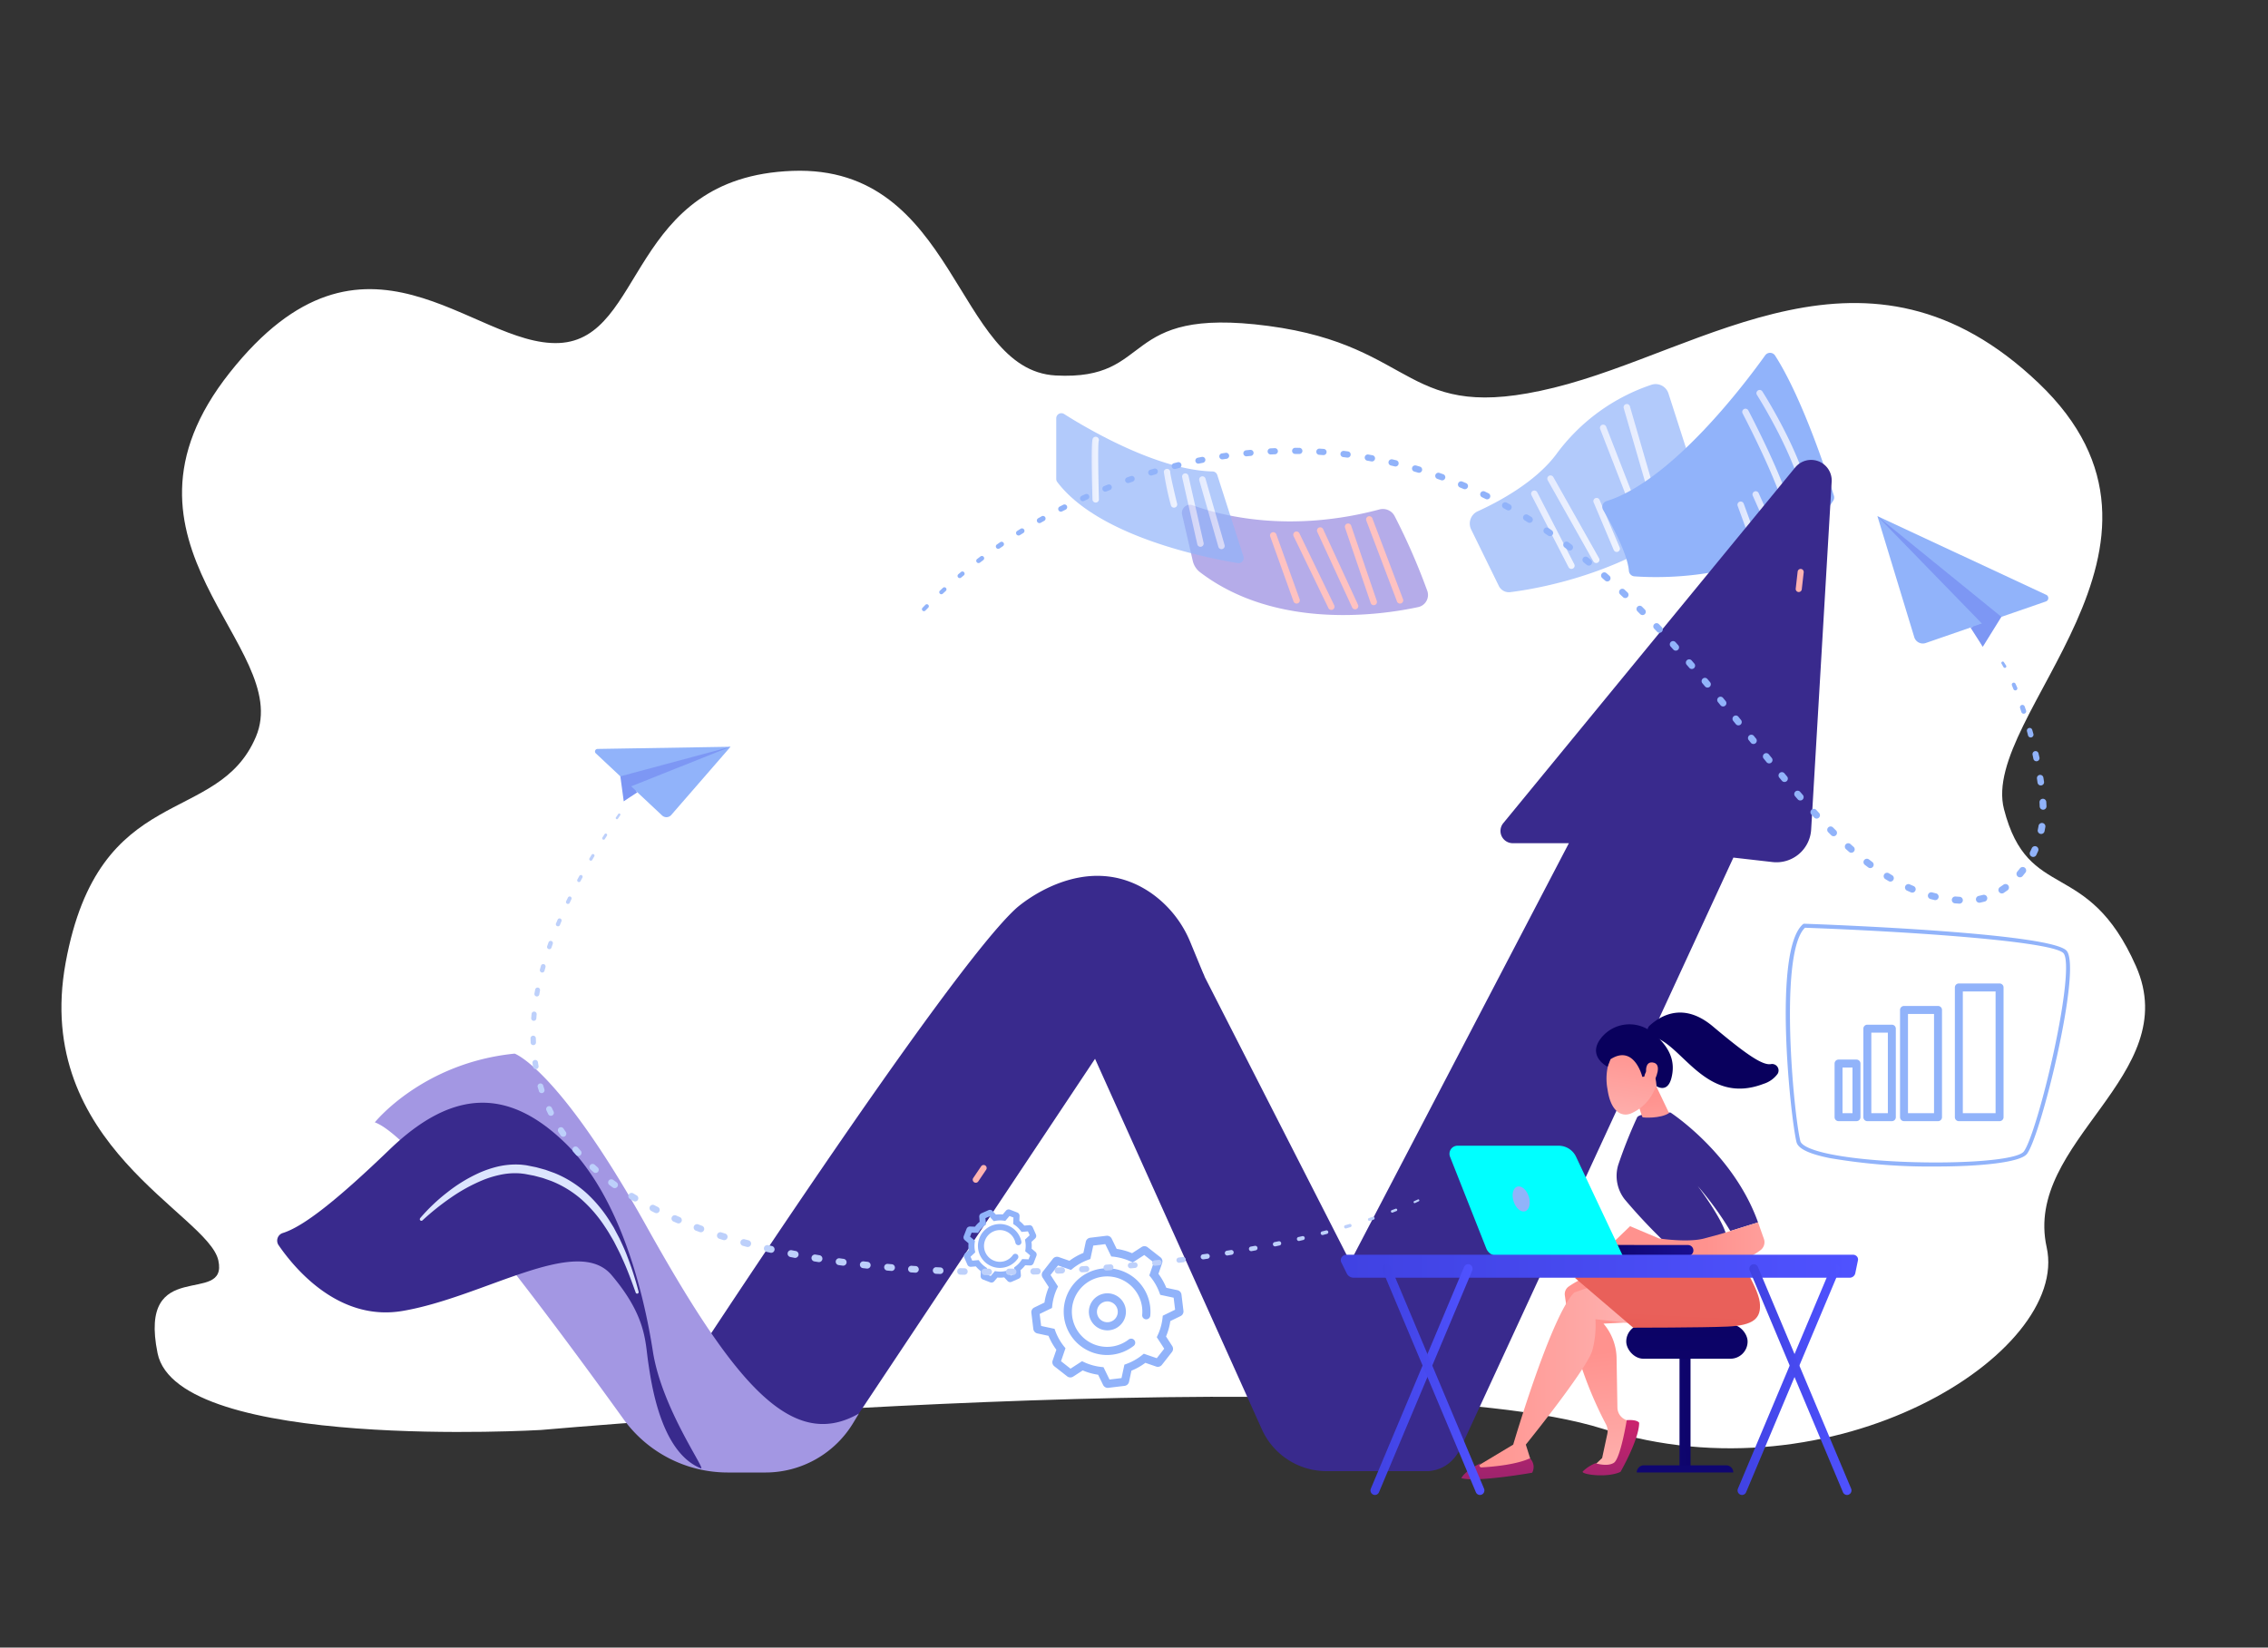 <svg xmlns="http://www.w3.org/2000/svg" xmlns:xlink="http://www.w3.org/1999/xlink" width="406" height="295" viewBox="0 0 406 295">
  <rect x="0" y="0" width="406" height="295" fill="#333333" stroke="none"/>
  <defs>
    <linearGradient id="linear-gradient" x1="-1.737" y1="-4.037" x2="-0.47" y2="-1.466" gradientUnits="objectBoundingBox">
      <stop offset="0" stop-color="#ff928e"/>
      <stop offset="1" stop-color="#feb3b1"/>
    </linearGradient>
    <linearGradient id="linear-gradient-2" x1="-1.162" y1="-3.753" x2="-0.244" y2="-1.405" xlink:href="#linear-gradient"/>
    <linearGradient id="linear-gradient-3" x1="-1.17" y1="-3.591" x2="-0.254" y2="-1.348" xlink:href="#linear-gradient"/>
    <linearGradient id="linear-gradient-4" x1="-1.651" y1="-3.607" x2="-0.474" y2="-1.36" xlink:href="#linear-gradient"/>
    <linearGradient id="linear-gradient-5" x1="-1.359" y1="-3.341" x2="-0.343" y2="-1.242" xlink:href="#linear-gradient"/>
    <linearGradient id="linear-gradient-6" y1="0.5" x2="1" y2="0.5" gradientUnits="objectBoundingBox">
      <stop offset="0" stop-color="#dae3fe"/>
      <stop offset="1" stop-color="#e9effd"/>
    </linearGradient>
    <linearGradient id="linear-gradient-19" x1="0.5" y1="-16.086" x2="0.5" y2="-0.314" xlink:href="#linear-gradient"/>
    <linearGradient id="linear-gradient-20" x1="-3.758" y1="-22.715" x2="-1.564" y2="-10.75" xlink:href="#linear-gradient"/>
    <linearGradient id="linear-gradient-21" x1="4.873" y1="-1.058" x2="-10.04" y2="4.254" gradientUnits="objectBoundingBox">
      <stop offset="0" stop-color="#09005d"/>
      <stop offset="1" stop-color="#1a0f91"/>
    </linearGradient>
    <linearGradient id="linear-gradient-22" x1="1.168" y1="-33.944" x2="-0.581" y2="56.691" xlink:href="#linear-gradient-21"/>
    <linearGradient id="linear-gradient-23" x1="0.758" y1="-3" x2="-0.597" y2="15.393" xlink:href="#linear-gradient-21"/>
    <linearGradient id="linear-gradient-24" x1="0.51" y1="0.411" x2="0.539" y2="1.084" xlink:href="#linear-gradient"/>
    <linearGradient id="linear-gradient-25" x1="0.532" y1="0.006" x2="0.327" y2="3.202" gradientUnits="objectBoundingBox">
      <stop offset="0" stop-color="#cb236d"/>
      <stop offset="1" stop-color="#4c246d"/>
    </linearGradient>
    <linearGradient id="linear-gradient-26" x1="0" y1="0.5" x2="1" y2="0.5" xlink:href="#linear-gradient"/>
    <linearGradient id="linear-gradient-27" x1="0.311" y1="2.213" x2="0.471" y2="0.817" gradientUnits="objectBoundingBox">
      <stop offset="0" stop-color="#e1473d"/>
      <stop offset="1" stop-color="#e9605a"/>
    </linearGradient>
    <linearGradient id="linear-gradient-28" x1="0.554" y1="-2.158" x2="0.395" y2="6.275" xlink:href="#linear-gradient-25"/>
    <linearGradient id="linear-gradient-29" x1="0.486" y1="0.386" x2="0.757" y2="2.571" xlink:href="#linear-gradient"/>
    <linearGradient id="linear-gradient-30" x1="0.532" y1="0.118" x2="0.431" y2="1.151" xlink:href="#linear-gradient"/>
    <linearGradient id="linear-gradient-31" x1="-1.909" y1="9.651" x2="-3.505" y2="11.652" xlink:href="#linear-gradient-21"/>
    <linearGradient id="linear-gradient-32" x1="0.585" y1="-0.306" x2="0.151" y2="2.977" xlink:href="#linear-gradient"/>
    <linearGradient id="linear-gradient-33" x1="0.623" y1="0.5" x2="1.623" y2="0.5" xlink:href="#linear-gradient"/>
    <linearGradient id="linear-gradient-34" x1="-1.094" y1="8.927" x2="-2.029" y2="10.603" xlink:href="#linear-gradient-21"/>
    <linearGradient id="linear-gradient-35" x1="0" y1="0.5" x2="1" y2="0.5" xlink:href="#linear-gradient-21"/>
    <linearGradient id="linear-gradient-36" y1="0.5" x2="1" y2="0.5" gradientUnits="objectBoundingBox">
      <stop offset="0" stop-color="#4042e2"/>
      <stop offset="1" stop-color="#4f52ff"/>
    </linearGradient>
  </defs>
  <g id="Grupo_56706" data-name="Grupo 56706" transform="translate(-954 -3992)">
    <rect id="Rectángulo_5659" data-name="Rectángulo 5659" width="406" height="295" transform="translate(954 3992)" fill="none"/>
    <g id="Grupo_55560" data-name="Grupo 55560" transform="translate(621.359 3895.631)">
      <path id="Trazado_101605" data-name="Trazado 101605" d="M429.5,352.409s-65.066,3.86-68.652-13.745,12.692-8.3,10.878-16.614-33.314-20.658-27.333-53.312,27.214-24.232,34.065-40.463-28.935-34.565-4.691-65.187,43.439-4.591,58.948-5.3,12.29-29.736,41.779-30.823,29.08,35.66,47.114,36.634,10.984-12.455,38.07-8.872,24.154,17.708,51.171,11.054,56.1-30.015,86.718-.827-10.538,59.417-6.189,76.3,14.939,8.476,23.623,28.1-20.183,31.378-15.981,50.345-38.055,45.578-79.4,32.52S429.5,352.409,429.5,352.409Z" transform="translate(0 0)" fill="#fff"/>
      <g id="Grupo_55539" data-name="Grupo 55539" transform="translate(521.721 159.543)">
        <g id="Grupo_55535" data-name="Grupo 55535" transform="translate(22.492 27.207)" opacity="0.8">
          <path id="Trazado_101650" data-name="Trazado 101650" d="M1558.139,488.6c5.045,1.842,17.269,5.049,33.426.75a2.373,2.373,0,0,1,2.74,1.225,114.848,114.848,0,0,1,5.843,13.4,2.218,2.218,0,0,1-1.639,2.857c-6.434,1.388-25.312,4.233-39.052-6.238a3.56,3.56,0,0,1-1.306-2.033l-1.911-8.28A1.444,1.444,0,0,1,1558.139,488.6Z" transform="translate(-1556.201 -488.512)" fill="#a397e3"/>
          <path id="Trazado_101651" data-name="Trazado 101651" d="M1656.326,530.909a.578.578,0,0,1-.544-.383l-4.179-11.638a.578.578,0,0,1,1.088-.39l4.179,11.638a.578.578,0,0,1-.544.773Z" transform="translate(-1635.794 -513.219)" fill="url(#linear-gradient)"/>
          <path id="Trazado_101652" data-name="Trazado 101652" d="M1683.628,531.636a.578.578,0,0,1-.52-.326l-6.217-12.853a.578.578,0,1,1,1.04-.5l6.217,12.853a.577.577,0,0,1-.52.829Z" transform="translate(-1656.879 -512.812)" fill="url(#linear-gradient-2)"/>
          <path id="Trazado_101653" data-name="Trazado 101653" d="M1709.274,527.685a.577.577,0,0,1-.525-.336l-6.233-13.512a.578.578,0,1,1,1.049-.484l6.233,13.512a.577.577,0,0,1-.524.82Z" transform="translate(-1678.27 -508.964)" fill="url(#linear-gradient-3)"/>
          <path id="Trazado_101654" data-name="Trazado 101654" d="M1737.743,523.346a.578.578,0,0,1-.547-.392l-4.592-13.486a.578.578,0,0,1,1.094-.372l4.591,13.486a.578.578,0,0,1-.547.764Z" transform="translate(-1703.399 -505.365)" fill="url(#linear-gradient-4)"/>
          <path id="Trazado_101655" data-name="Trazado 101655" d="M1761.572,516.4a.577.577,0,0,1-.54-.373l-5.5-14.514a.578.578,0,0,1,1.08-.409l5.5,14.514a.578.578,0,0,1-.54.783Z" transform="translate(-1722.526 -498.709)" fill="url(#linear-gradient-5)"/>
        </g>
        <g id="Grupo_55536" data-name="Grupo 55536" transform="translate(74.03 5.6)" opacity="0.7">
          <path id="Trazado_101656" data-name="Trazado 101656" d="M1868.02,383.919l4.959,10.118a2,2,0,0,0,2.038,1.1c4.84-.6,21.043-3.323,33.548-13.923a2.692,2.692,0,0,0,.809-2.878l-6.035-18.77a2.417,2.417,0,0,0-3.013-1.574,34.844,34.844,0,0,0-17.134,12.539c-3.8,5.03-10.494,8.537-14,10.129A2.41,2.41,0,0,0,1868.02,383.919Z" transform="translate(-1867.773 -357.885)" fill="#91b3fa"/>
          <path id="Trazado_101657" data-name="Trazado 101657" d="M1941.315,487.021a.578.578,0,0,1-.514-.313l-6.645-12.9a.578.578,0,0,1,1.027-.529l6.645,12.9a.578.578,0,0,1-.513.842Z" transform="translate(-1923.122 -453.929)" fill="url(#linear-gradient-6)"/>
          <path id="Trazado_101658" data-name="Trazado 101658" d="M1960.422,472.506a.578.578,0,0,1-.5-.294l-8.171-14.517a.578.578,0,1,1,1.007-.567l8.172,14.517a.578.578,0,0,1-.5.861Z" transform="translate(-1937.795 -440.467)" fill="url(#linear-gradient-6)"/>
          <path id="Trazado_101659" data-name="Trazado 101659" d="M2005.692,490.775a.578.578,0,0,1-.532-.353l-3.6-8.523a.578.578,0,0,1,1.065-.45l3.6,8.523a.578.578,0,0,1-.532.8Z" transform="translate(-1979.391 -460.717)" fill="url(#linear-gradient-6)"/>
          <path id="Trazado_101660" data-name="Trazado 101660" d="M2016.486,421.671a.578.578,0,0,1-.538-.369l-7.24-18.625a.578.578,0,1,1,1.077-.418l7.24,18.625a.578.578,0,0,1-.538.787Z" transform="translate(-1985.362 -394.611)" fill="url(#linear-gradient-6)"/>
          <path id="Trazado_101661" data-name="Trazado 101661" d="M2040.746,401.095a.578.578,0,0,1-.555-.417l-5.892-20.335a.578.578,0,1,1,1.109-.322l5.892,20.335a.578.578,0,0,1-.555.739Z" transform="translate(-2006.735 -376.012)" fill="url(#linear-gradient-6)"/>
        </g>
        <g id="Grupo_55537" data-name="Grupo 55537" transform="translate(97.753 0)">
          <path id="Trazado_101662" data-name="Trazado 101662" d="M2011.337,352.148c1.4,2.4,4.37,7.822,4.613,10.915a1.072,1.072,0,0,0,.99.991c4.883.358,26.193,1.024,35.59-13.549a1.068,1.068,0,0,0,.119-.893c-.866-2.792-5.476-17.238-10.529-25.092a1.074,1.074,0,0,0-1.776-.036c-3.493,4.892-16.671,22.449-28.4,26.1A1.071,1.071,0,0,0,2011.337,352.148Z" transform="translate(-2011.191 -324.031)" fill="#91b3fa"/>
          <path id="Trazado_101663" data-name="Trazado 101663" d="M2187.222,385.458a.578.578,0,0,1-.573-.508c-.954-7.816-8.424-19.6-8.5-19.721a.578.578,0,1,1,.974-.621c.313.491,7.686,12.126,8.672,20.2a.577.577,0,0,1-.5.643A.61.61,0,0,1,2187.222,385.458Z" transform="translate(-2150.457 -357.673)" fill="url(#linear-gradient-6)"/>
          <path id="Trazado_101664" data-name="Trazado 101664" d="M2170.877,403.689a.578.578,0,0,1-.564-.455c-1.221-5.649-7.637-17.884-7.7-18.007a.578.578,0,0,1,1.022-.538c.267.508,6.555,12.5,7.81,18.3a.578.578,0,0,1-.443.687A.593.593,0,0,1,2170.877,403.689Z" transform="translate(-2137.508 -374.398)" fill="url(#linear-gradient-6)"/>
          <path id="Trazado_101665" data-name="Trazado 101665" d="M2176.992,481.032a.577.577,0,0,1-.527-.343l-2.685-6.019a.577.577,0,1,1,1.055-.47l2.685,6.019a.578.578,0,0,1-.527.813Z" transform="translate(-2146.844 -449.074)" fill="url(#linear-gradient-6)"/>
          <path id="Trazado_101666" data-name="Trazado 101666" d="M2160.044,491.647a.577.577,0,0,1-.542-.38l-2-5.475a.578.578,0,1,1,1.085-.4l2,5.475a.578.578,0,0,1-.542.776Z" transform="translate(-2133.274 -458.387)" fill="url(#linear-gradient-6)"/>
        </g>
        <g id="Grupo_55538" data-name="Grupo 55538" transform="translate(0 10.81)" opacity="0.7">
          <path id="Trazado_101667" data-name="Trazado 101667" d="M1421.631,389.526c4.153,2.632,16.7,10.047,26.585,10.287a.909.909,0,0,1,.84.635l4.678,14.587a.915.915,0,0,1-1.017,1.184c-5.491-.9-24.88-4.694-32.307-14.516a.916.916,0,0,1-.183-.553V390.3A.915.915,0,0,1,1421.631,389.526Z" transform="translate(-1420.227 -389.382)" fill="#91b3fa"/>
          <path id="Trazado_101668" data-name="Trazado 101668" d="M1578.924,470.869a.578.578,0,0,1-.555-.418l-3.41-11.865a.578.578,0,1,1,1.11-.319l3.41,11.865a.577.577,0,0,1-.4.715A.571.571,0,0,1,1578.924,470.869Z" transform="translate(-1549.345 -446.523)" fill="url(#linear-gradient-6)"/>
          <path id="Trazado_101669" data-name="Trazado 101669" d="M1559.7,467.578a.577.577,0,0,1-.563-.45l-2.716-12.017a.578.578,0,0,1,1.127-.254l2.715,12.017a.578.578,0,0,1-.564.7Z" transform="translate(-1533.884 -443.65)" fill="url(#linear-gradient-6)"/>
          <path id="Trazado_101670" data-name="Trazado 101670" d="M1538.441,456.522a.577.577,0,0,1-.56-.44,53.122,53.122,0,0,1-1.26-5.995.578.578,0,0,1,1.152.088c.005.4.629,3.176,1.23,5.632a.577.577,0,0,1-.423.7A.585.585,0,0,1,1538.441,456.522Z" transform="translate(-1517.365 -439.607)" fill="url(#linear-gradient-6)"/>
          <path id="Trazado_101671" data-name="Trazado 101671" d="M1459.33,426.665a.577.577,0,0,1-.577-.561c-.291-10.336-.018-10.782.084-10.951a.578.578,0,0,1,1.025.526c-.142.669-.084,5.827.045,10.392a.577.577,0,0,1-.561.594Zm.494-10.91h0Z" transform="translate(-1452.271 -410.66)" fill="url(#linear-gradient-6)"/>
        </g>
      </g>
      <g id="Grupo_55540" data-name="Grupo 55540" transform="translate(399.738 178.708)">
        <path id="Trazado_101672" data-name="Trazado 101672" d="M1678.579,602.466l49.034-93.938h-10.046a2.194,2.194,0,0,1-1.7-3.586l52.26-63.694a3.686,3.686,0,0,1,6.529,2.555l-3.673,62.285a6.224,6.224,0,0,1-6.921,5.817l-7-.8L1708.41,616.464a7.746,7.746,0,0,1-7.033,4.5h-16.862Z" transform="translate(-1513.861 -439.89)" fill="#392a8d"/>
        <path id="Trazado_101673" data-name="Trazado 101673" d="M1433.493,957.48l34.617,76.9a12.7,12.7,0,0,0,11.576,7.484h17.846a6.516,6.516,0,0,0,5.7-3.355l.635-1.144h0a5.1,5.1,0,0,1-4.544-2.783L1453.2,944.208Z" transform="translate(-1309.315 -860.788)" fill="#392a8d"/>
        <path id="Trazado_101674" data-name="Trazado 101674" d="M1110.619,908.268h0a7.571,7.571,0,0,0-10.994,1.747l-50.9,76.468a21.986,21.986,0,0,1-18.3,9.8h-7.162l-5.828-16.79s47.316-72.551,59.511-83.525c0,0,12.145-10.946,24.12-2.67a19.984,19.984,0,0,1,7.033,8.862Z" transform="translate(-962.079 -815.72)" fill="#392a8d"/>
        <path id="Trazado_101675" data-name="Trazado 101675" d="M682.777,1094.928s8.52-10.649,25.029-12.306c0,0,7.841,2.672,23.463,30.663s25.991,40.756,38.158,33.784l-1.007,1.673a18.35,18.35,0,0,1-15.719,8.882h-6.729a23.021,23.021,0,0,1-18.691-9.577C715.121,1131.146,690.246,1097.552,682.777,1094.928Z" transform="translate(-682.777 -976.306)" fill="#a397e3"/>
        <path id="Trazado_101676" data-name="Trazado 101676" d="M2221.032,562.116a.546.546,0,0,1-.542-.606l.345-3.041a.545.545,0,1,1,1.083.123l-.344,3.041A.545.545,0,0,1,2221.032,562.116Z" transform="translate(-1966.131 -538.45)" fill="url(#linear-gradient-19)"/>
        <path id="Trazado_101679" data-name="Trazado 101679" d="M1330.388,1206.193a.545.545,0,0,1-.451-.85l1.431-2.121a.545.545,0,0,1,.9.609l-1.431,2.121A.544.544,0,0,1,1330.388,1206.193Z" transform="translate(-1222.811 -1076.757)" fill="url(#linear-gradient-20)"/>
      </g>
      <g id="Grupo_55542" data-name="Grupo 55542" transform="translate(382.261 293.816)">
        <path id="Trazado_101682" data-name="Trazado 101682" d="M652.954,1201.241c1.088.437-6.979-10.627-8.584-20.947s-5.789-27.783-15.838-37.444-19.947-9.607-31.29,1.307c-9.452,9.1-15.448,13.813-19.133,14.957a1.43,1.43,0,0,0-.738,2.173c2.877,4.194,10.764,13.694,22.148,11.782,14.521-2.438,31.245-13.784,37.469-6.42s5.992,11.871,6.549,15.611S645.754,1198.353,652.954,1201.241Z" transform="translate(-577.119 -1135.78)" fill="#392a8d"/>
        <path id="Trazado_101683" data-name="Trazado 101683" d="M731.521,1212.219a32.894,32.894,0,0,1,4.85-4.614,27.389,27.389,0,0,1,5.767-3.515,19.2,19.2,0,0,1,3.254-1.1,14.333,14.333,0,0,1,3.466-.377c.294.016.588.014.881.048s.591.061.873.111l1.672.335,1.65.452,1.615.58a19.408,19.408,0,0,1,5.79,3.639,24.269,24.269,0,0,1,4.288,5.252l.446.717c.151.237.269.493.4.738.259.5.534.987.78,1.489.465,1.017.951,2.024,1.33,3.073a55.778,55.778,0,0,1,2.036,6.339.272.272,0,0,1-.519.165l0-.009c-.747-2.068-1.491-4.134-2.412-6.116-.43-1.005-.947-1.964-1.437-2.935-.259-.478-.544-.939-.815-1.409s-.57-.92-.87-1.369a24.235,24.235,0,0,0-4.182-4.858,18.784,18.784,0,0,0-5.409-3.292l-1.5-.528-1.543-.412-1.574-.3c-.26-.045-.51-.067-.766-.1s-.513-.03-.77-.048a12.823,12.823,0,0,0-3.1.312,17.854,17.854,0,0,0-3.028.942,30.346,30.346,0,0,0-5.655,3.106,45.233,45.233,0,0,0-5.1,4.078l-.009.008a.283.283,0,0,1-.408-.391Z" transform="translate(-705.924 -1191.554)" fill="#dce5fe"/>
      </g>
      <g id="Grupo_55549" data-name="Grupo 55549" transform="translate(572.657 277.675)">
        <g id="Grupo_55543" data-name="Grupo 55543" transform="translate(51.101 55.818)">
          <rect id="Rectángulo_5318" data-name="Rectángulo 5318" width="1.973" height="21.337" transform="translate(9.536 4.781)" fill="url(#linear-gradient-21)"/>
          <path id="Rectángulo_5319" data-name="Rectángulo 5319" d="M1.284,0H16a1.284,1.284,0,0,1,1.284,1.284v0a0,0,0,0,1,0,0H0a0,0,0,0,1,0,0v0A1.284,1.284,0,0,1,1.284,0Z" transform="translate(1.882 25.245)" fill="url(#linear-gradient-22)"/>
          <rect id="Rectángulo_5320" data-name="Rectángulo 5320" width="21.727" height="6.162" rx="3.081" fill="url(#linear-gradient-23)"/>
        </g>
        <g id="Grupo_55544" data-name="Grupo 55544" transform="translate(21.576 42.365)">
          <path id="Trazado_101684" data-name="Trazado 101684" d="M1977.5,1318.541a17.173,17.173,0,0,0-6.228,2.658,1.643,1.643,0,0,0-.725,1.57,69.663,69.663,0,0,0,7.369,23.13,2.491,2.491,0,0,1,.239,1.707l-.93,4.327-1.724,1.617h4.441l2.957-8-1.264-.4a2.393,2.393,0,0,1-1.671-2.24l-.148-8.584a9.766,9.766,0,0,0-2.345-6.463l7.093-.345Z" transform="translate(-1952.017 -1314.534)" fill="url(#linear-gradient-24)"/>
          <path id="Trazado_101685" data-name="Trazado 101685" d="M1989.953,1488.475c-.4.529,4.353,1.228,6.757.07,0,0,3.332-5.8,3.332-8.782,0,0-.265-.609-2.221-.471,0,0-1.119,6.864-2.3,7.633s-3.3.078-3.3.078A6.957,6.957,0,0,0,1989.953,1488.475Z" transform="translate(-1968.205 -1448.678)" fill="url(#linear-gradient-25)"/>
          <path id="Trazado_101686" data-name="Trazado 101686" d="M1900.553,1333.547c-.038-.065-7.636-.914-7.636-.914a17.569,17.569,0,0,1-.528,5.491c-.777,3.18-11.934,16.96-11.934,16.96l1.17,3.708a18.816,18.816,0,0,1-10.675.642l7.249-4.35s6.785-23.121,10.941-27.246l7.617-2.635Z" transform="translate(-1868.907 -1320.094)" fill="url(#linear-gradient-26)"/>
          <path id="Trazado_101687" data-name="Trazado 101687" d="M2009.758,1294.315s4.378,6.512,4.737,9.482-1.2,4.177-5.793,4.376-16.856.2-16.856.2l-10.466-8.945s7.627-2.722,9.61-3.491S2009.758,1294.315,2009.758,1294.315Z" transform="translate(-1961.07 -1294.315)" fill="url(#linear-gradient-27)"/>
          <path id="Trazado_101688" data-name="Trazado 101688" d="M1870.874,1520.715a2.142,2.142,0,0,1,.409,2.577s-9.976,1.768-12.685.966c0,0,.563-1.284,3.613-2.745l-.225.173a.364.364,0,0,0,.241.654C1864.235,1522.225,1868.395,1521.857,1870.874,1520.715Z" transform="translate(-1858.597 -1483.266)" fill="url(#linear-gradient-28)"/>
        </g>
        <g id="Grupo_55545" data-name="Grupo 55545" transform="translate(45.694)">
          <path id="Trazado_101689" data-name="Trazado 101689" d="M2035.721,1170.013a99.877,99.877,0,0,1-7.607-8.069,6.823,6.823,0,0,1-1.156-6.14,84.618,84.618,0,0,1,3.368-8.48c.284-.954,6-.914,6-.914s11.249,7.3,15.668,19.667l-4.964,1.545a57.977,57.977,0,0,0-5.839-8.06s5.021,6.633,5.2,9.349Z" transform="translate(-2022.991 -1128.51)" fill="#392a8d"/>
          <path id="Trazado_101690" data-name="Trazado 101690" d="M2044.568,1115.827c.06.2,1.552,5.144,1.668,5.247s3.272.273,4.757-.743l-2.52-5.275Z" transform="translate(-2037.924 -1102.343)" fill="url(#linear-gradient-29)"/>
          <path id="Trazado_101691" data-name="Trazado 101691" d="M2017.18,1075.848a10.078,10.078,0,0,0-1.019,6.688c.607,4.259,2.737,5.009,4.308,4.271a8.04,8.04,0,0,0,4.587-5.773C2025.946,1077.441,2019.365,1072.8,2017.18,1075.848Z" transform="translate(-2014.103 -1068.794)" fill="url(#linear-gradient-30)"/>
          <path id="Trazado_101692" data-name="Trazado 101692" d="M2012.689,1060.281s-1.43-5.875-5.685-3.158l-.537,1.346s-3.282-1.621-1.569-4.55a6.466,6.466,0,0,1,9.572-1.588c3.331,2.712,4.151,5.339,3.429,8.158s-2.684,1.45-2.684,1.45-.027-2.176-.965-2.733-1.207,1.036-1.207,1.036Z" transform="translate(-2004.403 -1048.773)" fill="url(#linear-gradient-31)"/>
          <path id="Trazado_101693" data-name="Trazado 101693" d="M2058.669,1094.942s-.753-3.016,1.034-2.792.557,2.876.019,3.827Z" transform="translate(-2049.561 -1083.215)" fill="url(#linear-gradient-32)"/>
          <path id="Trazado_101694" data-name="Trazado 101694" d="M2018.576,1269.6l3.746-3.61,5.182,2.189s5.157.8,8.109,0l2.952-.8,6.671-2.077,1.047,2.961a1.783,1.783,0,0,1-.651,2.048,11.773,11.773,0,0,1-1.684,1.05c-.879.384-21.656-.266-21.656-.266Z" transform="translate(-2016.232 -1227.739)" fill="url(#linear-gradient-33)"/>
          <path id="Trazado_101695" data-name="Trazado 101695" d="M2061,1042.508a1.155,1.155,0,0,1-.482-1.989c2.22-2.011,6.249-4.1,11.313.157,5.7,4.791,8.825,7.009,10.361,6.749a1.161,1.161,0,0,1,1.223,1.745,4.927,4.927,0,0,1-2.524,1.789C2070.46,1054.946,2066.318,1043.668,2061,1042.508Z" transform="translate(-2050.912 -1038.196)" fill="url(#linear-gradient-34)"/>
        </g>
        <g id="Grupo_55546" data-name="Grupo 55546" transform="translate(19.456 23.838)">
          <path id="Trazado_101696" data-name="Trazado 101696" d="M1989.488,1291.645h-.05l-21.727-.024a.972.972,0,1,1,0-1.945l21.728.024a.973.973,0,0,1,.048,1.944Z" transform="translate(-1946.732 -1271.918)" fill="url(#linear-gradient-35)"/>
          <path id="Trazado_101697" data-name="Trazado 101697" d="M1847.233,1182.311h18.095a3.448,3.448,0,0,1,3.119,1.978l8.365,17.738h-22.487a2.1,2.1,0,0,1-1.949-1.326l-6.487-16.414A1.445,1.445,0,0,1,1847.233,1182.311Z" transform="translate(-1845.786 -1182.311)" fill="aqua"/>
          <path id="Trazado_101698" data-name="Trazado 101698" d="M1917.023,1228.15c.392,1.218.1,2.4-.647,2.643s-1.675-.551-2.067-1.769-.1-2.4.647-2.643S1916.631,1226.932,1917.023,1228.15Z" transform="translate(-1902.828 -1219.055)" fill="#91b3fa"/>
        </g>
        <g id="Grupo_55548" data-name="Grupo 55548" transform="translate(0 43.359)">
          <path id="Trazado_101699" data-name="Trazado 101699" d="M1820.743,1301.325a.8.8,0,0,0-.189-.695.921.921,0,0,0-.692-.306h-90.668a1.049,1.049,0,0,0-.869.446.915.915,0,0,0-.068.927l.982,1.994a1.385,1.385,0,0,0,1.249.749h88.752a1.026,1.026,0,0,0,1.022-.791Z" transform="translate(-1728.162 -1300.325)" fill="url(#linear-gradient-36)"/>
          <g id="Grupo_55547" data-name="Grupo 55547" transform="translate(5.318 1.694)">
            <path id="Trazado_101700" data-name="Trazado 101700" d="M1761.109,1351.883a.78.78,0,0,1-.314-.067.821.821,0,0,1-.417-1.069l16.687-39.691a.789.789,0,0,1,1.045-.426.821.821,0,0,1,.417,1.069l-16.687,39.691A.8.8,0,0,1,1761.109,1351.883Z" transform="translate(-1760.314 -1310.564)" fill="url(#linear-gradient-36)"/>
            <path id="Trazado_101701" data-name="Trazado 101701" d="M1790.559,1351.883a.8.8,0,0,1-.731-.493L1773.14,1311.7a.821.821,0,0,1,.417-1.069.789.789,0,0,1,1.045.426l16.688,39.691a.821.821,0,0,1-.416,1.069A.781.781,0,0,1,1790.559,1351.883Z" transform="translate(-1770.964 -1310.563)" fill="url(#linear-gradient-36)"/>
            <path id="Trazado_101702" data-name="Trazado 101702" d="M2158.379,1351.883a.78.78,0,0,1-.314-.067.821.821,0,0,1-.416-1.069l16.687-39.691a.789.789,0,0,1,1.045-.426.821.821,0,0,1,.417,1.069l-16.687,39.691A.8.8,0,0,1,2158.379,1351.883Z" transform="translate(-2091.87 -1310.564)" fill="url(#linear-gradient-36)"/>
            <path id="Trazado_101703" data-name="Trazado 101703" d="M2187.828,1351.883a.8.8,0,0,1-.731-.493l-16.687-39.691a.821.821,0,0,1,.417-1.069.789.789,0,0,1,1.045.426l16.688,39.691a.822.822,0,0,1-.417,1.069A.779.779,0,0,1,2187.828,1351.883Z" transform="translate(-2102.52 -1310.563)" fill="url(#linear-gradient-36)"/>
          </g>
        </g>
      </g>
      <g id="Grupo_55553" data-name="Grupo 55553" transform="translate(505.12 312.922)">
        <g id="Grupo_55552" data-name="Grupo 55552">
          <g id="Grupo_55550" data-name="Grupo 55550" transform="translate(12.138 4.718)">
            <path id="Trazado_101704" data-name="Trazado 101704" d="M1406.931,1307.036a.927.927,0,0,1-.833-.521l-.891-1.832a11.285,11.285,0,0,1-2.759-.771l-1.712,1.107a.925.925,0,0,1-1.075-.05l-2.295-1.8a.925.925,0,0,1-.3-1.033l.665-1.926a11.289,11.289,0,0,1-1.407-2.495l-1.993-.427a.927.927,0,0,1-.725-.794l-.351-2.9a.926.926,0,0,1,.515-.945l1.832-.891a11.324,11.324,0,0,1,.771-2.759l-1.107-1.712a.927.927,0,0,1,.049-1.074l1.8-2.3a.927.927,0,0,1,1.032-.3l1.927.666a11.277,11.277,0,0,1,2.495-1.408l.427-1.992a.928.928,0,0,1,.794-.725l2.9-.351a.924.924,0,0,1,.944.512l.892,1.835a11.3,11.3,0,0,1,2.759.771l1.712-1.107a.928.928,0,0,1,1.073.048l2.3,1.8a.927.927,0,0,1,.3,1.03l-.666,1.929a11.3,11.3,0,0,1,1.407,2.494l1.993.428a.927.927,0,0,1,.725.794l.351,2.9a.925.925,0,0,1-.515.945l-1.832.891a11.325,11.325,0,0,1-.77,2.759l1.107,1.712a.928.928,0,0,1-.049,1.074l-1.8,2.3a.927.927,0,0,1-1.031.3l-1.928-.667a11.284,11.284,0,0,1-2.495,1.408l-.427,1.992a.927.927,0,0,1-.793.725l-2.9.351A.931.931,0,0,1,1406.931,1307.036Zm-4.605-4.775.364.169a9.845,9.845,0,0,0,3.079.86l.4.044,1.074,2.208,2.15-.26.515-2.4.376-.138a9.852,9.852,0,0,0,2.784-1.571l.313-.251,2.323.8,1.336-1.7-1.334-2.063.169-.364a9.849,9.849,0,0,0,.86-3.079l.044-.4,2.208-1.074-.261-2.15-2.4-.516-.138-.376a9.867,9.867,0,0,0-1.571-2.784l-.251-.313.8-2.322-1.7-1.336-2.064,1.334-.364-.169a9.853,9.853,0,0,0-3.079-.86l-.4-.044-1.074-2.208-2.15.261-.515,2.4-.376.138a9.859,9.859,0,0,0-2.784,1.571l-.312.251-2.323-.8-1.336,1.7,1.334,2.063-.169.364a9.85,9.85,0,0,0-.86,3.079l-.044.4-2.208,1.074.261,2.15,2.4.515.138.377a9.847,9.847,0,0,0,1.571,2.784l.251.313-.8,2.322,1.7,1.336Zm-2.378,1.538h0Zm-1.512-1.186h0Zm-.174-.586h0Zm-.007-17.208h0Zm8.54,16.332a7.765,7.765,0,1,1,7.724-8.7,7.8,7.8,0,0,1,.024,1.652.726.726,0,1,1-1.447-.133,6.342,6.342,0,0,0-.02-1.344,6.308,6.308,0,1,0-2.4,5.747.726.726,0,1,1,.892,1.147,7.754,7.754,0,0,1-3.826,1.573A7.914,7.914,0,0,1,1406.794,1301.151Z" transform="translate(-1393.245 -1279.803)" fill="#91b3fa"/>
            <path id="Trazado_101705" data-name="Trazado 101705" d="M1458.822,1348.7a3.317,3.317,0,1,1,3.1-4.511h0a3.321,3.321,0,0,1-3.1,4.511Zm0-5.183a1.864,1.864,0,1,0,1.738,1.194h0a1.868,1.868,0,0,0-1.738-1.194Z" transform="translate(-1445.206 -1331.765)" fill="#91b3fa"/>
          </g>
          <g id="Grupo_55551" data-name="Grupo 55551">
            <path id="Trazado_101706" data-name="Trazado 101706" d="M1324.874,1264.378a.644.644,0,0,1-.231-.043l-1.308-.507a.642.642,0,0,1-.409-.62l.033-.88a5.618,5.618,0,0,1-.883-.843l-.875.073a.638.638,0,0,1-.639-.378l-.567-1.285a.64.64,0,0,1,.151-.729l.643-.6a5.6,5.6,0,0,1-.027-1.22l-.671-.567a.643.643,0,0,1-.183-.722l.507-1.307a.651.651,0,0,1,.623-.409l.877.033a5.624,5.624,0,0,1,.843-.883l-.073-.875a.643.643,0,0,1,.381-.64l1.282-.566a.642.642,0,0,1,.731.153l.595.642a5.621,5.621,0,0,1,1.22-.027l.567-.671a.641.641,0,0,1,.722-.183l1.307.507a.64.64,0,0,1,.409.62l-.033.88a5.63,5.63,0,0,1,.883.843l.874-.073a.642.642,0,0,1,.642.383l.565,1.28a.641.641,0,0,1-.149.727l-.646.6a5.591,5.591,0,0,1,.027,1.22l.671.568a.641.641,0,0,1,.183.722l-.507,1.307a.644.644,0,0,1-.62.409l-.88-.033a5.611,5.611,0,0,1-.843.882l.073.875a.641.641,0,0,1-.379.639l-1.284.566a.64.64,0,0,1-.731-.153l-.595-.642a5.667,5.667,0,0,1-1.22.027l-.567.671A.64.64,0,0,1,1324.874,1264.378Zm-.342-.932,0,0Zm4.012-.094,0,0Zm-.507-.1h0Zm-4.011-.323.711.276.743-.878.3.042a4.509,4.509,0,0,0,1.474-.033l.3-.055.782.843.7-.308-.1-1.146.24-.181a4.541,4.541,0,0,0,1.019-1.066l.17-.248,1.149.044.276-.711-.878-.743.042-.3a4.532,4.532,0,0,0-.033-1.474l-.055-.3.843-.781-.308-.7-1.145.1-.181-.24a4.553,4.553,0,0,0-1.066-1.018l-.248-.17.044-1.149-.712-.276-.743.878-.3-.042a4.558,4.558,0,0,0-1.474.033l-.3.055-.782-.843-.7.308.1,1.146-.24.181a4.551,4.551,0,0,0-1.018,1.067l-.17.248-1.149-.044-.276.711.878.743-.042.3a4.541,4.541,0,0,0,.033,1.473l.055.3-.843.781.308.7,1.145-.1.181.24a4.535,4.535,0,0,0,1.066,1.018l.248.17Zm5.027.2v0Zm-8.166-3.167h0Zm.1-.511v0Zm10.909-.246v0Zm-.068-3h0Zm-.116-1.017h0Zm-.45-.266,0,0Zm.4-.277h0Zm-8.163-1.67h0Zm5.589-.127h0Zm-1.307-.507h0Zm-3.51-.037,0,0Zm2.106,9.449a3.929,3.929,0,1,1,3.849-4.721.545.545,0,0,1-1.068.219,2.839,2.839,0,1,0-.465,2.212.545.545,0,1,1,.89.629,3.943,3.943,0,0,1-3.206,1.661Z" transform="translate(-1319.865 -1251.283)" fill="#91b3fa"/>
          </g>
        </g>
      </g>
      <g id="Grupo_55554" data-name="Grupo 55554" transform="translate(652.31 261.768)">
        <path id="Trazado_101707" data-name="Trazado 101707" d="M2236.563,985.5a106.275,106.275,0,0,1-19.026-1.513c-3.68-.748-5.612-1.681-5.907-2.849-1.018-4.033-4.343-34.272,1.152-39.022a.358.358,0,0,1,.246-.087c4.552.162,44.546,1.673,46.993,4.886,2.649,3.479-4.629,33.019-7.132,36.32C2251.724,984.774,2244.568,985.5,2236.563,985.5Zm-23.417-42.753c-4.739,4.532-2.024,33.469-.825,38.217.1.391.819,1.4,5.359,2.325,10.823,2.2,32.838,1.894,34.64-.483,1.176-1.551,3.533-9.406,5.368-17.883,2.036-9.409,2.729-16.308,1.764-17.575C2257.76,945.127,2230.891,943.384,2213.146,942.749Z" transform="translate(-2209.7 -942.031)" fill="#91b3fa"/>
        <path id="Trazado_101708" data-name="Trazado 101708" d="M2266.5,1100.1h-3.209a.713.713,0,0,1-.713-.713v-9.6a.713.713,0,0,1,.713-.713h3.209a.713.713,0,0,1,.713.713v9.6A.713.713,0,0,1,2266.5,1100.1Zm-2.5-1.426h1.783V1090.5h-1.783Z" transform="translate(-2253.834 -1064.753)" fill="#91b3fa"/>
        <path id="Trazado_101709" data-name="Trazado 101709" d="M2298.8,1068.584h-4.385a.713.713,0,0,1-.713-.713v-15.847a.713.713,0,0,1,.713-.713h4.385a.713.713,0,0,1,.713.713v15.847A.713.713,0,0,1,2298.8,1068.584Zm-3.673-1.426h2.96v-14.42h-2.96Z" transform="translate(-2279.806 -1033.235)" fill="#91b3fa"/>
        <path id="Trazado_101710" data-name="Trazado 101710" d="M2340.184,1051.667H2334.1a.713.713,0,0,1-.714-.713v-19.2a.713.713,0,0,1,.714-.713h6.087a.713.713,0,0,1,.713.713v19.2A.713.713,0,0,1,2340.184,1051.667Zm-5.375-1.426h4.662v-17.773h-4.662Z" transform="translate(-2312.925 -1016.319)" fill="#91b3fa"/>
        <path id="Trazado_101711" data-name="Trazado 101711" d="M2400.738,1031.341h-7.29a.713.713,0,0,1-.713-.713V1007.4a.713.713,0,0,1,.713-.713h7.29a.713.713,0,0,1,.713.713v23.228A.713.713,0,0,1,2400.738,1031.341Zm-6.577-1.426h5.864v-21.8h-5.864Z" transform="translate(-2362.459 -995.992)" fill="#91b3fa"/>
      </g>
      <g id="Grupo_55559" data-name="Grupo 55559" transform="translate(427.612 176.551)">
        <g id="Grupo_55555" data-name="Grupo 55555" transform="translate(0 65.476)">
          <path id="Trazado_101712" data-name="Trazado 101712" d="M1807.933,1240.7l-.658.31a.189.189,0,1,1-.161-.341h.005l.66-.3h0a.182.182,0,0,1,.152.33Z" transform="translate(-1648.918 -1171.264)" fill="#bdd0fb"/>
          <path id="Trazado_101713" data-name="Trazado 101713" d="M1783.414,1250.865l-.676.269a.23.23,0,0,1-.17-.428h.006l.677-.254h0a.223.223,0,0,1,.161.417Z" transform="translate(-1628.402 -1179.68)" fill="#bdd0fb"/>
          <path id="Trazado_101714" data-name="Trazado 101714" d="M1758.432,1259.718l-.688.236a.267.267,0,0,1-.173-.5h.005l.688-.225a.261.261,0,0,1,.168.5Z" transform="translate(-1607.511 -1187.003)" fill="#bdd0fb"/>
          <path id="Trazado_101715" data-name="Trazado 101715" d="M1733.122,1267.562l-.7.211a.3.3,0,1,1-.172-.569l.005,0,.7-.2a.292.292,0,0,1,.167.561Z" transform="translate(-1586.354 -1193.497)" fill="#bdd0fb"/>
          <path id="Trazado_101716" data-name="Trazado 101716" d="M1707.571,1274.554l-.7.189a.329.329,0,1,1-.171-.635l.006,0,.7-.178a.323.323,0,0,1,.165.625Z" transform="translate(-1565 -1199.279)" fill="#bdd0fb"/>
          <path id="Trazado_101717" data-name="Trazado 101717" d="M1681.827,1280.818l-.707.171a.36.36,0,0,1-.169-.7h.006l.707-.16a.355.355,0,0,1,.163.69Z" transform="translate(-1543.485 -1204.454)" fill="#bdd0fb"/>
          <path id="Trazado_101718" data-name="Trazado 101718" d="M1655.941,1286.44l-.71.154a.391.391,0,1,1-.166-.764h.007l.709-.143a.386.386,0,0,1,.159.755Z" transform="translate(-1521.854 -1209.093)" fill="#bdd0fb"/>
          <path id="Trazado_101719" data-name="Trazado 101719" d="M1629.97,1291.5l-.715.137a.414.414,0,1,1-.156-.814h0l.713-.13a.411.411,0,0,1,.153.808Z" transform="translate(-1500.159 -1213.276)" fill="#bdd0fb"/>
          <path id="Trazado_101720" data-name="Trazado 101720" d="M1603.915,1296.064l-.717.123a.433.433,0,0,1-.147-.854h.005l.715-.116a.43.43,0,0,1,.143.849Z" transform="translate(-1478.4 -1217.049)" fill="#bdd0fb"/>
          <path id="Trazado_101721" data-name="Trazado 101721" d="M1577.782,1300.126l-.719.109a.452.452,0,1,1-.136-.894h.005l.718-.1a.449.449,0,0,1,.133.889Z" transform="translate(-1456.576 -1220.406)" fill="#bdd0fb"/>
          <path id="Trazado_101722" data-name="Trazado 101722" d="M1551.583,1303.712l-.721.1a.471.471,0,0,1-.125-.934h.005l.719-.09a.468.468,0,0,1,.122.928Z" transform="translate(-1434.698 -1223.367)" fill="#bdd0fb"/>
          <path id="Trazado_101723" data-name="Trazado 101723" d="M1525.325,1306.842l-.723.084a.49.49,0,1,1-.114-.974h.005l.721-.078a.487.487,0,0,1,.11.968Z" transform="translate(-1412.771 -1225.946)" fill="#bdd0fb"/>
          <path id="Trazado_101724" data-name="Trazado 101724" d="M1499.018,1309.526l-.724.072a.509.509,0,0,1-.1-1.014h.006l.722-.066a.506.506,0,0,1,.1,1.008Z" transform="translate(-1390.804 -1228.154)" fill="#bdd0fb"/>
          <path id="Trazado_101725" data-name="Trazado 101725" d="M1472.668,1311.772l-.725.06a.528.528,0,1,1-.087-1.053h.006l.723-.054a.525.525,0,0,1,.084,1.047Z" transform="translate(-1368.802 -1229.996)" fill="#bdd0fb"/>
          <path id="Trazado_101726" data-name="Trazado 101726" d="M1446.283,1313.582l-.726.048a.547.547,0,0,1-.073-1.092h.006l.724-.042a.544.544,0,0,1,.069,1.086Z" transform="translate(-1346.771 -1231.475)" fill="#bdd0fb"/>
          <path id="Trazado_101727" data-name="Trazado 101727" d="M1419.914,1314.975l-.728.034a.559.559,0,1,1-.052-1.117h0l.724-.032a.558.558,0,0,1,.052,1.115Z" transform="translate(-1324.761 -1232.614)" fill="#bdd0fb"/>
          <path id="Trazado_101728" data-name="Trazado 101728" d="M1393.541,1315.956l-.728.022a.565.565,0,1,1-.034-1.13h0l.724-.02a.564.564,0,0,1,.034,1.128Z" transform="translate(-1302.753 -1233.422)" fill="#bdd0fb"/>
          <path id="Trazado_101729" data-name="Trazado 101729" d="M1367.152,1316.487l-.728.009a.571.571,0,1,1-.014-1.143h0l.725-.007a.57.57,0,0,1,.014,1.141Z" transform="translate(-1280.732 -1233.854)" fill="#bdd0fb"/>
          <path id="Trazado_101730" data-name="Trazado 101730" d="M1340.756,1316.52l-.728,0a.578.578,0,0,1,.007-1.156h0l.725.006a.577.577,0,0,1-.006,1.153Z" transform="translate(-1258.705 -1233.867)" fill="#bdd0fb"/>
          <path id="Trazado_101731" data-name="Trazado 101731" d="M1314.36,1316.037l-.728-.017a.584.584,0,0,1,.028-1.168h0l.724.02h0a.583.583,0,0,1-.03,1.165Z" transform="translate(-1236.679 -1233.442)" fill="#bdd0fb"/>
          <path id="Trazado_101732" data-name="Trazado 101732" d="M1287.975,1315.049l-.728-.032a.59.59,0,0,1,.052-1.18h0l.724.034h0a.589.589,0,0,1-.053,1.177Z" transform="translate(-1214.663 -1232.595)" fill="#bdd0fb"/>
          <path id="Trazado_101733" data-name="Trazado 101733" d="M1261.611,1313.533l-.727-.047a.6.6,0,1,1,.077-1.19h0l.723.049h0a.6.6,0,0,1-.078,1.188Z" transform="translate(-1192.666 -1231.307)" fill="#bdd0fb"/>
          <path id="Trazado_101734" data-name="Trazado 101734" d="M1235.292,1311.457l-.726-.063a.6.6,0,0,1,.1-1.2h0l.722.065h0a.6.6,0,0,1-.105,1.2Z" transform="translate(-1170.708 -1229.551)" fill="#bdd0fb"/>
          <path id="Trazado_101735" data-name="Trazado 101735" d="M1209.025,1308.784l-.725-.08a.609.609,0,0,1,.133-1.211h0l.72.081h0a.608.608,0,0,1-.135,1.208Z" transform="translate(-1148.794 -1227.297)" fill="#bdd0fb"/>
          <path id="Trazado_101736" data-name="Trazado 101736" d="M1182.829,1305.473l-.723-.1a.615.615,0,0,1,.166-1.219h0l.717.1h0a.614.614,0,0,1-.167,1.217Z" transform="translate(-1126.941 -1224.51)" fill="#bdd0fb"/>
          <path id="Trazado_101737" data-name="Trazado 101737" d="M1156.727,1301.471l-.72-.118a.622.622,0,1,1,.2-1.227h0l.714.119h0a.621.621,0,0,1-.2,1.225Z" transform="translate(-1105.168 -1221.145)" fill="#bdd0fb"/>
          <path id="Trazado_101738" data-name="Trazado 101738" d="M1130.794,1296.751l-.716-.141a.621.621,0,1,1,.241-1.218h0l.71.138h0a.622.622,0,0,1-.238,1.221Z" transform="translate(-1083.545 -1217.19)" fill="#bdd0fb"/>
          <path id="Trazado_101739" data-name="Trazado 101739" d="M1105.042,1291.228l-.711-.165a.615.615,0,0,1,.278-1.2h0l.7.162h0a.616.616,0,0,1-.276,1.2Z" transform="translate(-1062.077 -1212.574)" fill="#bdd0fb"/>
          <path id="Trazado_101740" data-name="Trazado 101740" d="M1079.49,1284.8l-.705-.192a.609.609,0,0,1,.32-1.175h0l.7.187h0a.61.61,0,1,1-.317,1.178Z" transform="translate(-1040.779 -1207.198)" fill="#bdd0fb"/>
          <path id="Trazado_101741" data-name="Trazado 101741" d="M1054.216,1277.356l-.7-.221a.6.6,0,1,1,.364-1.149h0l.689.216h0a.6.6,0,1,1-.362,1.151Z" transform="translate(-1019.717 -1200.982)" fill="#bdd0fb"/>
          <path id="Trazado_101742" data-name="Trazado 101742" d="M1029.306,1268.794l-.686-.254a.6.6,0,1,1,.414-1.119h0l.677.248,0,0a.6.6,0,0,1-.412,1.122Z" transform="translate(-998.962 -1193.826)" fill="#bdd0fb"/>
          <path id="Trazado_101743" data-name="Trazado 101743" d="M1004.873,1258.969l-.67-.29a.59.59,0,1,1,.469-1.083l0,0,.661.284.005,0a.591.591,0,1,1-.467,1.086Z" transform="translate(-978.612 -1185.615)" fill="#bdd0fb"/>
          <path id="Trazado_101744" data-name="Trazado 101744" d="M981.062,1247.717l-.653-.333a.584.584,0,1,1,.531-1.041l0,0,.642.325.006,0a.585.585,0,1,1-.529,1.044Z" transform="translate(-958.785 -1176.212)" fill="#bdd0fb"/>
          <path id="Trazado_101745" data-name="Trazado 101745" d="M958.075,1234.853l-.627-.38a.578.578,0,1,1,.6-.988l.005,0,.614.37.007,0a.579.579,0,0,1-.6.992Z" transform="translate(-939.656 -1165.464)" fill="#bdd0fb"/>
          <path id="Trazado_101746" data-name="Trazado 101746" d="M936.188,1220.177l-.593-.434a.572.572,0,1,1,.675-.923l.006,0,.58.422.007.005a.573.573,0,0,1-.674.927Z" transform="translate(-921.454 -1153.203)" fill="#bdd0fb"/>
          <path id="Trazado_101747" data-name="Trazado 101747" d="M915.783,1203.508l-.547-.492a.566.566,0,0,1,.757-.842l.006.006.533.477.008.007a.567.567,0,0,1-.755.845Z" transform="translate(-904.502 -1139.281)" fill="#bdd0fb"/>
          <path id="Trazado_101748" data-name="Trazado 101748" d="M897.321,1184.7l-.488-.554a.56.56,0,1,1,.84-.74l.007.007.474.535.008.009a.561.561,0,1,1-.84.743Z" transform="translate(-889.183 -1123.578)" fill="#bdd0fb"/>
          <path id="Trazado_101749" data-name="Trazado 101749" d="M881.379,1163.747l-.409-.615a.55.55,0,0,1,.913-.614l.007.011.4.59.007.01a.553.553,0,1,1-.916.621Z" transform="translate(-875.983 -1106.105)" fill="#bdd0fb"/>
          <path id="Trazado_101750" data-name="Trazado 101750" d="M868.54,1140.831l-.318-.666a.532.532,0,0,1,.958-.462l.006.012.312.641.005.011a.535.535,0,1,1-.962.468Z" transform="translate(-865.379 -1087.015)" fill="#bdd0fb"/>
          <path id="Trazado_101751" data-name="Trazado 101751" d="M859.179,1116.28l-.216-.705a.513.513,0,0,1,.98-.305l0,.012.215.679,0,.012a.516.516,0,0,1-.985.311Z" transform="translate(-857.675 -1066.573)" fill="#bdd0fb"/>
          <path id="Trazado_101752" data-name="Trazado 101752" d="M853.474,1090.627l-.114-.728a.495.495,0,0,1,.976-.158l0,.011.117.7,0,.011a.5.5,0,0,1-.982.163Z" transform="translate(-853.012 -1045.222)" fill="#bdd0fb"/>
          <path id="Trazado_101753" data-name="Trazado 101753" d="M851.309,1064.436l-.019-.735a.476.476,0,0,1,.952-.029v.01l.024.715v.01a.479.479,0,0,1-.958.033Z" transform="translate(-851.29 -1023.427)" fill="#bdd0fb"/>
          <path id="Trazado_101754" data-name="Trazado 101754" d="M852.023,1038.167l.065-.731a.458.458,0,0,1,.912.077v.008l-.058.715v.008a.461.461,0,1,1-.918-.074Z" transform="translate(-851.9 -1001.566)" fill="#bdd0fb"/>
          <path id="Trazado_101755" data-name="Trazado 101755" d="M855.48,1012.145l.137-.72a.439.439,0,0,1,.863.16v.007l-.128.708v.007a.442.442,0,0,1-.87-.158Z" transform="translate(-854.78 -979.907)" fill="#bdd0fb"/>
          <path id="Trazado_101756" data-name="Trazado 101756" d="M861.333,986.574l.2-.7a.421.421,0,0,1,.811.222l0,.005-.187.7v.005a.424.424,0,0,1-.818-.22Z" transform="translate(-859.659 -958.621)" fill="#bdd0fb"/>
          <path id="Trazado_101757" data-name="Trazado 101757" d="M869.181,961.546l.246-.688a.4.4,0,0,1,.758.266v0l-.236.682,0,0a.405.405,0,1,1-.766-.265Z" transform="translate(-866.202 -937.781)" fill="#bdd0fb"/>
          <path id="Trazado_101758" data-name="Trazado 101758" d="M878.745,937.162l.288-.67a.371.371,0,0,1,.684.288v0l-.276.668v0a.376.376,0,1,1-.7-.287Z" transform="translate(-874.179 -917.48)" fill="#bdd0fb"/>
          <path id="Trazado_101759" data-name="Trazado 101759" d="M889.7,913.349l.322-.653a.341.341,0,0,1,.614.3v0l-.31.653v0a.346.346,0,0,1-.625-.3Z" transform="translate(-883.318 -897.648)" fill="#bdd0fb"/>
          <path id="Trazado_101760" data-name="Trazado 101760" d="M901.816,890.086l.351-.638a.311.311,0,0,1,.547.3v0l-.34.639v0a.316.316,0,1,1-.557-.3Z" transform="translate(-893.426 -878.27)" fill="#bdd0fb"/>
          <path id="Trazado_101761" data-name="Trazado 101761" d="M914.91,867.349l.375-.624a.28.28,0,0,1,.481.287l-.365.626a.285.285,0,0,1-.495-.284Z" transform="translate(-904.352 -859.328)" fill="#bdd0fb"/>
          <path id="Trazado_101762" data-name="Trazado 101762" d="M928.843,845.1l.4-.61a.25.25,0,0,1,.42.27l-.385.613a.255.255,0,0,1-.433-.269Z" transform="translate(-915.98 -840.793)" fill="#bdd0fb"/>
          <path id="Trazado_101763" data-name="Trazado 101763" d="M943.544,823.374l.416-.6a.209.209,0,0,1,.345.236l-.4.6a.216.216,0,1,1-.36-.238Z" transform="translate(-928.252 -822.688)" fill="#bdd0fb"/>
        </g>
        <g id="Grupo_55556" data-name="Grupo 55556" transform="translate(70.063)">
          <path id="Trazado_101764" data-name="Trazado 101764" d="M1274.956,596.888l.509-.522a.359.359,0,1,1,.514.5l0,0,0,0-.509.514,0,0a.356.356,0,0,1-.507-.5Z" transform="translate(-1274.855 -568.236)" fill="#91b3fa"/>
          <path id="Trazado_101765" data-name="Trazado 101765" d="M1293.718,578.49l.534-.5a.377.377,0,1,1,.513.552l0,0,0,0-.534.488,0,0a.374.374,0,0,1-.507-.55Z" transform="translate(-1290.498 -552.909)" fill="#91b3fa"/>
          <path id="Trazado_101766" data-name="Trazado 101766" d="M1313.357,561.037l.558-.471a.4.4,0,0,1,.509.6l0,0,0,0-.557.462,0,0a.392.392,0,0,1-.5-.6Z" transform="translate(-1306.872 -538.371)" fill="#91b3fa"/>
          <path id="Trazado_101767" data-name="Trazado 101767" d="M1333.809,544.548l.579-.444a.413.413,0,1,1,.5.656l0,0,0,0-.578.435,0,0a.41.41,0,0,1-.5-.653Z" transform="translate(-1323.923 -524.639)" fill="#91b3fa"/>
          <path id="Trazado_101768" data-name="Trazado 101768" d="M1355.013,529.039l.6-.417a.431.431,0,1,1,.492.708l0,0,0,0-.6.408,0,0a.428.428,0,0,1-.486-.705Z" transform="translate(-1341.6 -511.724)" fill="#91b3fa"/>
          <path id="Trazado_101769" data-name="Trazado 101769" d="M1376.909,514.525l.617-.389a.449.449,0,1,1,.479.76l0,0,0,0-.615.38,0,0a.446.446,0,0,1-.472-.757Z" transform="translate(-1359.854 -499.641)" fill="#91b3fa"/>
          <path id="Trazado_101770" data-name="Trazado 101770" d="M1399.44,501.021l.634-.361a.467.467,0,1,1,.462.813l0,0,0,0-.631.352,0,0a.464.464,0,0,1-.456-.809Z" transform="translate(-1378.636 -488.401)" fill="#91b3fa"/>
          <path id="Trazado_101771" data-name="Trazado 101771" d="M1422.556,488.544l.65-.332a.485.485,0,0,1,.442.864l0,0,0,0-.646.324,0,0a.482.482,0,0,1-.436-.861Z" transform="translate(-1397.905 -478.018)" fill="#91b3fa"/>
          <path id="Trazado_101772" data-name="Trazado 101772" d="M1446.206,477.111l.664-.3a.5.5,0,1,1,.418.916l0,0h0l-.66.295h0a.5.5,0,0,1-.412-.912Z" transform="translate(-1417.618 -468.507)" fill="#91b3fa"/>
          <path id="Trazado_101773" data-name="Trazado 101773" d="M1470.332,466.76l.678-.271a.519.519,0,0,1,.386.964h0l-.671.267h0a.519.519,0,0,1-.385-.963Z" transform="translate(-1437.725 -459.902)" fill="#91b3fa"/>
          <path id="Trazado_101774" data-name="Trazado 101774" d="M1494.981,457.567l.689-.241a.523.523,0,0,1,.345.988h0l-.683.237h0a.523.523,0,0,1-.344-.987Z" transform="translate(-1458.277 -452.261)" fill="#91b3fa"/>
          <path id="Trazado_101775" data-name="Trazado 101775" d="M1520.024,449.492l.7-.21a.527.527,0,0,1,.3,1.01h0l-.693.206h0a.527.527,0,0,1-.3-1.01Z" transform="translate(-1479.157 -445.554)" fill="#91b3fa"/>
          <path id="Trazado_101776" data-name="Trazado 101776" d="M1545.415,442.569l.709-.177a.531.531,0,1,1,.258,1.031h-.005l-.7.174h0a.531.531,0,0,1-.256-1.03Z" transform="translate(-1500.325 -439.809)" fill="#91b3fa"/>
          <path id="Trazado_101777" data-name="Trazado 101777" d="M1571.107,436.839l.716-.144a.536.536,0,1,1,.211,1.05h-.005l-.708.141h0a.535.535,0,0,1-.209-1.049Z" transform="translate(-1521.745 -435.058)" fill="#91b3fa"/>
          <path id="Trazado_101778" data-name="Trazado 101778" d="M1597.05,432.347l.723-.109a.54.54,0,0,1,.161,1.067h-.005l-.714.106h0a.539.539,0,0,1-.159-1.066Z" transform="translate(-1543.372 -431.343)" fill="#91b3fa"/>
          <path id="Trazado_101779" data-name="Trazado 101779" d="M1623.191,429.148l.728-.072a.544.544,0,1,1,.108,1.082h-.005l-.719.07h0a.543.543,0,0,1-.106-1.081Z" transform="translate(-1565.164 -428.706)" fill="#91b3fa"/>
          <path id="Trazado_101780" data-name="Trazado 101780" d="M1649.472,427.3l.731-.034a.548.548,0,1,1,.051,1.094h-.006l-.721.032h0a.547.547,0,0,1-.05-1.093Z" transform="translate(-1587.07 -427.202)" fill="#91b3fa"/>
          <path id="Trazado_101781" data-name="Trazado 101781" d="M1675.827,426.855l.732.007a.552.552,0,1,1-.01,1.1h-.006l-.721-.008h-.005a.551.551,0,0,1,.011-1.1Z" transform="translate(-1609.037 -426.855)" fill="#91b3fa"/>
          <path id="Trazado_101782" data-name="Trazado 101782" d="M1702.172,427.729l.73.049a.556.556,0,1,1-.075,1.109h-.007l-.719-.05h-.006a.555.555,0,0,1,.076-1.107Z" transform="translate(-1630.994 -427.583)" fill="#91b3fa"/>
          <path id="Trazado_101783" data-name="Trazado 101783" d="M1728.422,430.176l.725.092a.559.559,0,0,1-.14,1.109H1729l-.716-.091h0a.558.558,0,0,1,.141-1.108Z" transform="translate(-1652.872 -429.623)" fill="#91b3fa"/>
          <path id="Trazado_101784" data-name="Trazado 101784" d="M1754.507,434.037l.72.129a.561.561,0,1,1-.2,1.1h0l-.71-.128h-.005a.56.56,0,0,1,.2-1.1Z" transform="translate(-1674.617 -432.841)" fill="#91b3fa"/>
          <path id="Trazado_101785" data-name="Trazado 101785" d="M1780.356,439.251l.712.167a.562.562,0,1,1-.256,1.1h-.005l-.7-.165h0a.562.562,0,0,1,.257-1.094Z" transform="translate(-1696.163 -437.188)" fill="#91b3fa"/>
          <path id="Trazado_101786" data-name="Trazado 101786" d="M1805.889,445.843l.7.205a.564.564,0,0,1-.317,1.083h-.005l-.692-.2-.005,0a.564.564,0,0,1,.317-1.082Z" transform="translate(-1717.446 -442.683)" fill="#91b3fa"/>
          <path id="Trazado_101787" data-name="Trazado 101787" d="M1831.024,453.816l.69.243a.566.566,0,1,1-.376,1.068h0l-.005,0-.68-.241,0,0a.566.566,0,0,1,.377-1.067Z" transform="translate(-1738.397 -449.329)" fill="#91b3fa"/>
          <path id="Trazado_101788" data-name="Trazado 101788" d="M1855.686,463.156l.676.281a.568.568,0,0,1-.436,1.049h0l0,0-.666-.277,0,0a.567.567,0,0,1,.436-1.048Z" transform="translate(-1758.954 -457.115)" fill="#91b3fa"/>
          <path id="Trazado_101789" data-name="Trazado 101789" d="M1879.8,473.825l.66.317a.57.57,0,1,1-.493,1.027h0l0,0-.65-.313,0,0a.569.569,0,0,1,.493-1.026Z" transform="translate(-1779.055 -466.009)" fill="#91b3fa"/>
          <path id="Trazado_101790" data-name="Trazado 101790" d="M1903.312,485.769l.642.351a.571.571,0,0,1-.548,1h0l0,0-.633-.347,0,0a.571.571,0,0,1,.548-1Z" transform="translate(-1798.652 -475.965)" fill="#91b3fa"/>
          <path id="Trazado_101791" data-name="Trazado 101791" d="M1926.17,498.916l.623.383a.573.573,0,0,1-.6.977h0l0,0-.615-.379,0,0a.573.573,0,0,1,.6-.976Z" transform="translate(-1817.706 -486.925)" fill="#91b3fa"/>
          <path id="Trazado_101792" data-name="Trazado 101792" d="M1948.347,513.179l.6.412a.575.575,0,0,1-.648.95h0l0,0-.6-.408,0,0a.575.575,0,0,1,.649-.949Z" transform="translate(-1836.193 -498.816)" fill="#91b3fa"/>
          <path id="Trazado_101793" data-name="Trazado 101793" d="M1969.828,528.466l.584.439a.577.577,0,1,1-.693.922h0l0,0-.577-.434,0,0a.576.576,0,0,1,.693-.921Z" transform="translate(-1854.101 -511.562)" fill="#91b3fa"/>
          <path id="Trazado_101794" data-name="Trazado 101794" d="M1990.619,544.678l.565.463a.579.579,0,1,1-.733.9h0l0,0-.559-.458,0,0a.578.578,0,0,1,.733-.894Z" transform="translate(-1871.434 -525.079)" fill="#91b3fa"/>
          <path id="Trazado_101795" data-name="Trazado 101795" d="M2010.735,561.718l.547.484a.58.58,0,0,1-.769.869h0l0,0-.541-.48,0,0a.58.58,0,0,1,.769-.868Z" transform="translate(-1888.207 -539.288)" fill="#91b3fa"/>
          <path id="Trazado_101796" data-name="Trazado 101796" d="M2030.208,579.486l.529.5a.582.582,0,1,1-.8.844h0l0,0-.524-.5,0,0a.582.582,0,0,1,.8-.844Z" transform="translate(-1904.444 -554.106)" fill="#91b3fa"/>
          <path id="Trazado_101797" data-name="Trazado 101797" d="M2049.081,597.888l.513.518a.584.584,0,1,1-.83.822h0l0,0-.509-.515,0,0a.584.584,0,0,1,.83-.821Z" transform="translate(-1920.181 -569.452)" fill="#91b3fa"/>
          <path id="Trazado_101798" data-name="Trazado 101798" d="M2067.4,616.834l.5.532a.586.586,0,1,1-.854.8h0l0,0-.5-.528,0,0a.585.585,0,0,1,.854-.8Z" transform="translate(-1935.461 -585.255)" fill="#91b3fa"/>
          <path id="Trazado_101799" data-name="Trazado 101799" d="M2085.238,636.239l.486.543a.587.587,0,1,1-.875.784h0v0l-.483-.54v0a.587.587,0,0,1,.875-.783Z" transform="translate(-1950.335 -601.441)" fill="#91b3fa"/>
          <path id="Trazado_101800" data-name="Trazado 101800" d="M2102.65,656.023l.476.552a.589.589,0,1,1-.893.769v0l-.473-.549a.589.589,0,1,1,.892-.77Z" transform="translate(-1964.858 -617.946)" fill="#91b3fa"/>
          <path id="Trazado_101801" data-name="Trazado 101801" d="M2119.714,676.1l.467.558a.591.591,0,0,1-.907.759h0l-.465-.557a.591.591,0,1,1,.906-.759Z" transform="translate(-1979.092 -634.697)" fill="#91b3fa"/>
          <path id="Trazado_101802" data-name="Trazado 101802" d="M2136.511,696.4l.461.563a.593.593,0,1,1-.917.751h0l-.459-.562a.593.593,0,0,1,.917-.751Z" transform="translate(-1993.106 -651.634)" fill="#91b3fa"/>
          <path id="Trazado_101803" data-name="Trazado 101803" d="M2153.133,716.843l.457.565a.595.595,0,1,1-.925.748h0l-.456-.565a.594.594,0,0,1,.925-.747Z" transform="translate(-2006.973 -668.691)" fill="#91b3fa"/>
          <path id="Trazado_101804" data-name="Trazado 101804" d="M2169.673,737.344l.457.565a.6.6,0,0,1-.928.75h0l-.456-.566a.6.6,0,0,1,.928-.749Z" transform="translate(-2020.775 -685.8)" fill="#91b3fa"/>
          <path id="Trazado_101805" data-name="Trazado 101805" d="M2186.246,757.816l.459.563a.6.6,0,1,1-.926.758h0l-.459-.564a.6.6,0,1,1,.927-.755Z" transform="translate(-2034.604 -702.887)" fill="#91b3fa"/>
          <path id="Trazado_101806" data-name="Trazado 101806" d="M2202.973,778.156l.465.557a.6.6,0,0,1-.919.772v0l-.467-.559a.6.6,0,1,1,.922-.768Z" transform="translate(-2048.566 -719.866)" fill="#91b3fa"/>
          <path id="Trazado_101807" data-name="Trazado 101807" d="M2220,798.236l.475.546,0,0a.6.6,0,0,1-.909.79h0l-.478-.55a.6.6,0,1,1,.908-.789Z" transform="translate(-2062.781 -736.631)" fill="#91b3fa"/>
          <path id="Trazado_101808" data-name="Trazado 101808" d="M2237.5,817.9l.49.531,0,0a.6.6,0,1,1-.887.819h0l-.495-.537a.6.6,0,1,1,.887-.818Z" transform="translate(-2077.387 -753.053)" fill="#91b3fa"/>
          <path id="Trazado_101809" data-name="Trazado 101809" d="M2255.652,836.943l.512.509,0,0a.606.606,0,1,1-.854.858h0l-.518-.517a.605.605,0,0,1,.855-.857Z" transform="translate(-2092.552 -768.959)" fill="#91b3fa"/>
          <path id="Trazado_101810" data-name="Trazado 101810" d="M2274.7,855.077l.539.477.005,0a.607.607,0,1,1-.805.909h0l-.549-.487a.607.607,0,0,1,.806-.908Z" transform="translate(-2108.468 -784.113)" fill="#91b3fa"/>
          <path id="Trazado_101811" data-name="Trazado 101811" d="M2294.9,871.9l.573.432.008.006a.609.609,0,0,1-.734.972h0l-.587-.444a.609.609,0,1,1,.734-.971Z" transform="translate(-2125.347 -798.179)" fill="#91b3fa"/>
          <path id="Trazado_101812" data-name="Trazado 101812" d="M2316.483,886.859l.612.369.01.006a.611.611,0,0,1-.631,1.046h0l-.632-.382a.611.611,0,0,1,.631-1.045Z" transform="translate(-2143.404 -810.69)" fill="#91b3fa"/>
          <path id="Trazado_101813" data-name="Trazado 101813" d="M2339.636,899.195l.653.283.014.006a.613.613,0,1,1-.487,1.125h0l-.681-.3a.612.612,0,0,1,.488-1.124Z" transform="translate(-2162.782 -821.017)" fill="#91b3fa"/>
          <path id="Trazado_101814" data-name="Trazado 101814" d="M2364.314,908.022l.687.173.017,0a.615.615,0,0,1-.3,1.192h0l-.721-.182a.614.614,0,0,1,.3-1.191Z" transform="translate(-2183.452 -828.412)" fill="#91b3fa"/>
          <path id="Trazado_101815" data-name="Trazado 101815" d="M2390.115,912.554l.707.049h.018a.616.616,0,1,1-.086,1.229h0l-.743-.052a.616.616,0,1,1,.086-1.229Z" transform="translate(-2205.072 -832.211)" fill="#91b3fa"/>
          <path id="Trazado_101816" data-name="Trazado 101816" d="M2416.128,910.932l.666-.159.041-.01a.618.618,0,1,1,.287,1.2h0l-.747.178a.617.617,0,1,1-.286-1.2Z" transform="translate(-2226.918 -830.704)" fill="#91b3fa"/>
          <path id="Trazado_101817" data-name="Trazado 101817" d="M2440.124,899.689l.571-.393.027-.019a.62.62,0,1,1,.7,1.021h0l-.626.431a.619.619,0,0,1-.7-1.021Z" transform="translate(-2247.127 -821.041)" fill="#91b3fa"/>
          <path id="Trazado_101818" data-name="Trazado 101818" d="M2459.593,881.527l.439-.545.017-.021a.622.622,0,1,1,.968.78h0l-.473.586a.621.621,0,0,1-.968-.78Z" transform="translate(-2263.494 -805.653)" fill="#91b3fa"/>
          <path id="Trazado_101819" data-name="Trazado 101819" d="M2473.806,859.1l.295-.637.011-.022a.623.623,0,1,1,1.131.524h0l-.316.681a.623.623,0,0,1-1.131-.525Z" transform="translate(-2275.428 -786.752)" fill="#91b3fa"/>
          <path id="Trazado_101820" data-name="Trazado 101820" d="M2482.412,834.163l.134-.687,0-.026a.618.618,0,0,1,1.214.234l-.141.74a.62.62,0,0,1-1.218-.232v0Z" transform="translate(-2282.653 -765.777)" fill="#91b3fa"/>
          <path id="Trazado_101821" data-name="Trazado 101821" d="M2484.367,808.141l-.032-.711v-.014a.607.607,0,0,1,1.213-.058l.037.74a.609.609,0,1,1-1.217.061v-.018Z" transform="translate(-2284.271 -743.937)" fill="#91b3fa"/>
          <path id="Trazado_101822" data-name="Trazado 101822" d="M2481.615,782.183l-.1-.712v-.007a.582.582,0,0,1,1.15-.175l.115.725a.587.587,0,1,1-1.159.184v-.015Z" transform="translate(-2281.91 -722.252)" fill="#91b3fa"/>
          <path id="Trazado_101823" data-name="Trazado 101823" d="M2476.909,756.552l-.145-.707v-.005a.546.546,0,0,1,1.067-.233l.165.712a.555.555,0,1,1-1.082.251l0-.011Z" transform="translate(-2277.943 -700.875)" fill="#91b3fa"/>
          <path id="Trazado_101824" data-name="Trazado 101824" d="M2470.856,731.285l-.183-.7v0a.49.49,0,0,1,.944-.26l.2.7a.5.5,0,1,1-.959.277l0-.01Z" transform="translate(-2272.856 -679.83)" fill="#91b3fa"/>
          <path id="Trazado_101825" data-name="Trazado 101825" d="M2463.442,706.391l-.221-.687v0a.433.433,0,0,1,.821-.276l.242.69a.443.443,0,1,1-.836.293l0-.009Z" transform="translate(-2266.632 -659.102)" fill="#91b3fa"/>
          <path id="Trazado_101826" data-name="Trazado 101826" d="M2454.609,682.188l-.265-.671,0-.005a.349.349,0,0,1,.643-.27l.3.669a.364.364,0,0,1-.665.3l-.005-.013Z" transform="translate(-2259.219 -638.991)" fill="#91b3fa"/>
          <path id="Trazado_101827" data-name="Trazado 101827" d="M2443.377,659.164l-.352-.625,0-.009a.248.248,0,0,1,.424-.255l.4.621a.268.268,0,0,1-.452.288l-.007-.012Z" transform="translate(-2249.765 -619.901)" fill="#91b3fa"/>
        </g>
        <g id="Grupo_55557" data-name="Grupo 55557" transform="translate(241.107 12.232)">
          <path id="Trazado_101828" data-name="Trazado 101828" d="M2415.192,609.825l-3.326,5.36-2.2-4.557Z" transform="translate(-2392.999 -591.791)" fill="#7d97f4"/>
          <path id="Trazado_101829" data-name="Trazado 101829" d="M2308.905,500.8l6.6,21.679a1.6,1.6,0,0,0,2.049,1.044l21.517-7.442a.64.64,0,0,0,.061-1.185Z" transform="translate(-2308.905 -500.802)" fill="#91b3fa"/>
          <path id="Trazado_101830" data-name="Trazado 101830" d="M2331.1,518.835,2308.9,500.8l18.722,19.245-.859,1.526Z" transform="translate(-2308.905 -500.802)" fill="#7d97f4"/>
          <path id="Trazado_101831" data-name="Trazado 101831" d="M2409.625,617.851l2.207,3.446-.145-4.149Z" transform="translate(-2392.965 -597.903)" fill="#7d97f4"/>
        </g>
        <g id="Grupo_55558" data-name="Grupo 55558" transform="translate(11.539 53.528)">
          <path id="Trazado_101832" data-name="Trazado 101832" d="M948.49,782.47l.608,4.464,2.762-2.331Z" transform="translate(-943.951 -777.175)" fill="#7d97f4"/>
          <path id="Trazado_101833" data-name="Trazado 101833" d="M945.315,750.459,934.7,762.676a1.14,1.14,0,0,1-1.641.084l-11.864-11.122a.457.457,0,0,1,.305-.79Z" transform="translate(-921.049 -750.459)" fill="#91b3fa"/>
          <path id="Trazado_101834" data-name="Trazado 101834" d="M948.5,755.754l19.726-5.3-17.817,7.1.116,1.245Z" transform="translate(-943.959 -750.459)" fill="#7d97f4"/>
          <path id="Trazado_101835" data-name="Trazado 101835" d="M954.607,794.418l-2.443,1.6,1.3-2.663Z" transform="translate(-947.017 -786.263)" fill="#7d97f4"/>
        </g>
      </g>
    </g>
  </g>
</svg>
